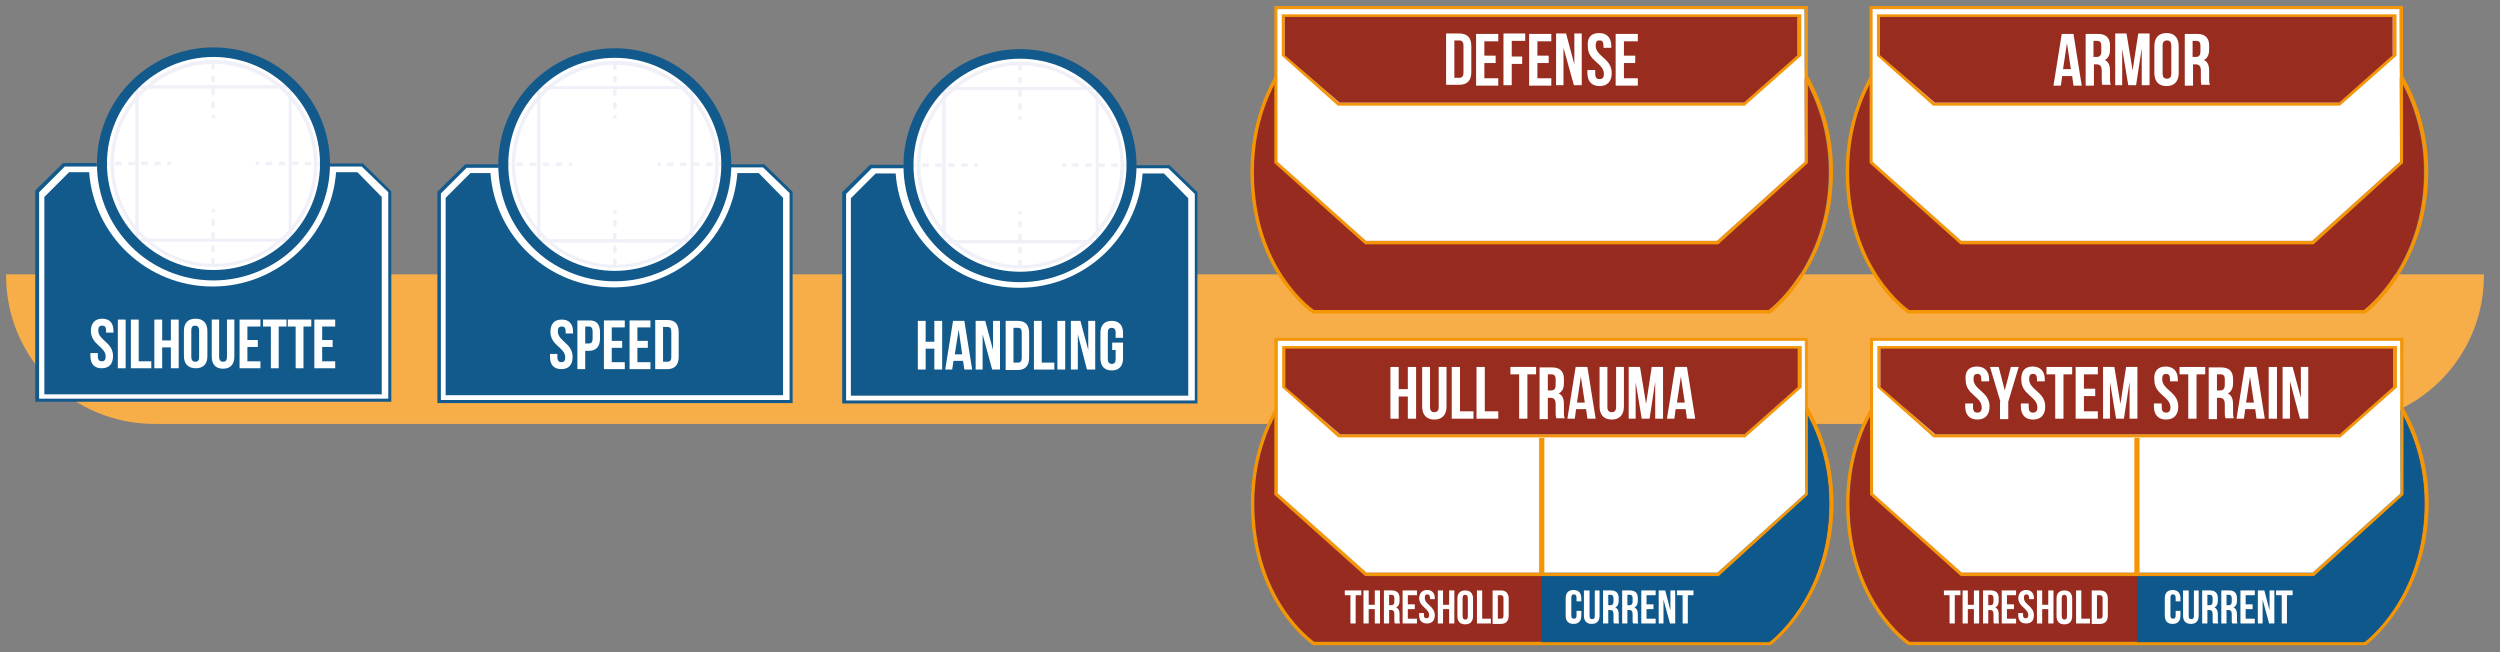<?xml version="1.0" encoding="utf-8"?>
<!-- Generator: Adobe Illustrator 22.1.0, SVG Export Plug-In . SVG Version: 6.00 Build 0)  -->
<svg version="1.1" id="Layer_1" xmlns="http://www.w3.org/2000/svg"  x="0px" y="0px"
	 viewBox="20 320 575 150" xml:space="preserve">
<rect x="20" y="320" width="575" height="150" fill="#808080" stroke="none"/>
<style type="text/css">
	.st0{fill:url(#SVGID_1_);}
	.st1{fill:#F49503;}
	.st2{fill:#982B1F;}
	.st3{fill:#FFFFFF;}
	.st4{fill:url(#SVGID_2_);}
	.st5{fill:#F0F0F8;}
	.st6{fill:url(#SVGID_3_);}
	.st7{fill:url(#SVGID_4_);}
	.st8{fill:url(#SVGID_5_);}
	.st9{fill:url(#SVGID_6_);}
	.st10{fill:url(#SVGID_7_);}
	.st11{fill:url(#SVGID_8_);}
	.st12{fill:url(#SVGID_9_);}
	.st13{fill:url(#SVGID_10_);}
	.st14{fill:#F49609;}
	.st15{fill:#982C1F;}
	.st16{fill:url(#SVGID_11_);}
	.st17{fill:#F49606;}
	.st18{fill:url(#SVGID_12_);}
</style>
<linearGradient id="SVGID_1_"  x1="84.829" y1="494.583" x2="499.336" y2="316.692" gradientTransform="matrix(1 0 0 -1 0 794)">
	<stop  offset="0" style="stop-color:#F8AE48"/>
	<stop  offset="1" style="stop-color:#D37E11"/>
</linearGradient>
<path class="st0" d="M21.4,383.1v0.3c0,18.8,15.2,34.1,34.1,34.1h501.7c18.8,0,34.1-15.2,34.1-34.1v-0.3H21.4L21.4,383.1z"/>
<g>
	<path class="st1" d="M562.2,326.2c0,0,15.4,11.6,15.4,33.3c0,21.7-13.8,31.8-13.8,31.8H459.2c0,0-13.8-9.3-13.8-31.8
		c0-22.5,15.4-33.3,15.4-33.3H562.2 M562.5,325.4h-0.3H460.7h-0.3l-0.2,0.1c-0.2,0.1-15.7,11.4-15.7,34c0,22.6,13.6,32.1,14.2,32.5
		l0.2,0.1h0.3h104.6h0.3l0.2-0.2c0.1-0.1,14.2-10.6,14.2-32.5c0-21.9-15.5-33.8-15.7-34L562.5,325.4L562.5,325.4z"/>
</g>
<path class="st2" d="M460.7,326.2c0,0-15.4,10.9-15.4,33.3c0,22.5,13.8,31.8,13.8,31.8h104.6c0,0,13.8-10.1,13.8-31.8
	c0-21.7-15.4-33.3-15.4-33.3H460.7z"/>
<path class="st3" d="M103.2,358h-7.7c-1.1,15.5-10.7,26.1-26.4,26.1c-15.6,0-25.4-10.6-26.5-26.1h-7.7l-6.3,6.5v47.6h80.9v-48
	L103.2,358z"/>
<path class="st3" d="M68.9,332.5c13.9,0,25.2,11.3,25.2,25.2c0,13.9-11.3,25.2-25.2,25.2c-13.9,0-25.2-11.3-25.2-25.2
	C43.7,343.7,55,332.5,68.9,332.5z"/>
<linearGradient id="SVGID_2_"  x1="48.138" y1="1405.627" x2="85.199" y2="1358.592" gradientTransform="matrix(1 0 0 -1 0 1767)">
	<stop  offset="0" style="stop-color:#12598C"/>
	<stop  offset="0.295" style="stop-color:#1A5486"/>
	<stop  offset="0.696" style="stop-color:#214978"/>
	<stop  offset="0.979" style="stop-color:#273D6C"/>
</linearGradient>
<path class="st4" d="M102.2,359.6h-4.9c-1.1,14.7-13.4,26.3-28.4,26.3c-15,0-27.3-11.6-28.4-26.3h-4.6l-5.7,5.7v45.4h77.6v-45.4
	L102.2,359.6z"/>
<path class="st5" d="M87.1,375.6h-36v-36h36V375.6L87.1,375.6z M51.9,374.9h34.5v-34.5H51.9V374.9z"/>
<g>
	<rect x="68.7" y="332.1" class="st5" width="0.8" height="0.8"/>
	<path class="st5" d="M69.4,344.9h-0.8v-1.5h0.8V344.9z M69.4,341.9h-0.8v-1.5h0.8V341.9z M69.4,338.9h-0.8v-1.5h0.8V338.9z
		 M69.4,335.9h-0.8v-1.5h0.8V335.9z"/>
	<rect x="68.7" y="346.4" class="st5" width="0.8" height="0.8"/>
</g>
<g>
	<rect x="93.1" y="357.2" class="st5" width="0.8" height="0.8"/>
	<path class="st5" d="M91.6,358h-1.5v-0.8h1.5V358z M88.6,358h-1.5v-0.8h1.5V358z M85.6,358h-1.5v-0.8h1.5V358z M82.6,358h-1.5v-0.8
		h1.5V358z"/>
	<rect x="78.8" y="357.2" class="st5" width="0.8" height="0.8"/>
</g>
<g>
	<rect x="68.7" y="382.4" class="st5" width="0.8" height="0.8"/>
	<path class="st5" d="M69.4,380.9h-0.8v-1.5h0.8V380.9z M69.4,377.9h-0.8v-1.5h0.8V377.9z M69.4,374.9h-0.8v-1.5h0.8V374.9z
		 M69.4,371.9h-0.8v-1.5h0.8V371.9z"/>
	<rect x="68.7" y="368.1" class="st5" width="0.8" height="0.8"/>
</g>
<g>
	<rect x="44.3" y="357.2" class="st5" width="0.8" height="0.8"/>
	<path class="st5" d="M57,358h-1.5v-0.8H57V358z M54,358h-1.5v-0.8H54V358z M51,358h-1.5v-0.8H51V358z M48,358h-1.5v-0.8H48V358z"/>
	<rect x="58.5" y="357.2" class="st5" width="0.8" height="0.8"/>
</g>
<linearGradient id="SVGID_3_"  x1="61.103" y1="1417.635" x2="98.157" y2="1378.911" gradientTransform="matrix(1 0 0 -1 0 1767)">
	<stop  offset="0" style="stop-color:#12598C"/>
	<stop  offset="0.295" style="stop-color:#1A5486"/>
	<stop  offset="0.696" style="stop-color:#214978"/>
	<stop  offset="0.979" style="stop-color:#273D6C"/>
</linearGradient>
<path class="st6" d="M69.1,384.5c-14.8,0-26.8-12-26.8-26.8c0-14.8,12-26.8,26.8-26.8c14.8,0,26.8,12,26.8,26.8
	C95.9,372.5,83.8,384.5,69.1,384.5z M69.1,333.1c-13.5,0-24.5,11-24.5,24.5c0,13.5,11,24.5,24.5,24.5c13.5,0,24.5-11,24.5-24.5
	C93.6,344.1,82.6,333.1,69.1,333.1z"/>
<linearGradient id="SVGID_4_"  x1="41.325" y1="1401.192" x2="105.609" y2="1350.698" gradientTransform="matrix(1 0 0 -1 0 1767)">
	<stop  offset="0" style="stop-color:#12598C"/>
	<stop  offset="0.295" style="stop-color:#1A5486"/>
	<stop  offset="0.696" style="stop-color:#214978"/>
	<stop  offset="0.979" style="stop-color:#273D6C"/>
</linearGradient>
<path class="st7" d="M103.5,357.6h-7.7c0,0.3,0,0.5,0,0.7l7.4,0l6.1,5.9v47.5H29v-47.5l5.9-5.9l7.4,0c0-0.3-0.1-0.5-0.1-0.8h-7.7
	l-6.4,6.3v48.6H110V364L103.5,357.6z"/>
<g>
	<path class="st5" d="M69.2,381.4c-13.1,0-23.8-10.7-23.8-23.8c0-13.1,10.7-23.8,23.8-23.8c13.1,0,23.8,10.7,23.8,23.8
		C92.9,370.8,82.3,381.4,69.2,381.4z M69.2,334.7c-12.7,0-23,10.3-23,23c0,12.7,10.3,23,23,23c12.7,0,23-10.3,23-23
		C92.2,345,81.8,334.7,69.2,334.7z"/>
</g>
<g>
	<path class="st3" d="M43.5,393.3c1.7,0,2.6,1,2.6,2.8v0.4h-1.7V396c0-0.8-0.3-1.1-0.9-1.1c-0.6,0-0.9,0.3-0.9,1.1
		c0,2.3,3.4,2.7,3.4,5.9c0,1.8-0.9,2.8-2.6,2.8s-2.6-1-2.6-2.8v-0.7h1.7v0.8c0,0.8,0.4,1.1,0.9,1.1c0.6,0,0.9-0.3,0.9-1.1
		c0-2.3-3.4-2.7-3.4-5.9C40.9,394.4,41.8,393.3,43.5,393.3z"/>
	<path class="st3" d="M47.1,393.5h1.8v11.2h-1.8V393.5z"/>
	<path class="st3" d="M50.1,393.5h1.8v9.6h2.9v1.6h-4.7V393.5z"/>
	<path class="st3" d="M57.3,404.7h-1.8v-11.2h1.8v4.8h2v-4.8h1.8v11.2h-1.8v-4.8h-2V404.7z"/>
	<path class="st3" d="M62.3,396.1c0-1.8,0.9-2.8,2.7-2.8c1.7,0,2.7,1,2.7,2.8v5.8c0,1.8-0.9,2.8-2.7,2.8c-1.7,0-2.7-1-2.7-2.8V396.1
		z M64,402.1c0,0.8,0.4,1.1,0.9,1.1c0.6,0,0.9-0.3,0.9-1.1V396c0-0.8-0.4-1.1-0.9-1.1c-0.6,0-0.9,0.3-0.9,1.1V402.1z"/>
	<path class="st3" d="M70.4,393.5v8.6c0,0.8,0.4,1.1,0.9,1.1c0.6,0,0.9-0.3,0.9-1.1v-8.6h1.7v8.5c0,1.8-0.9,2.8-2.6,2.8
		c-1.7,0-2.6-1-2.6-2.8v-8.5H70.4z"/>
	<path class="st3" d="M76.9,398.2h2.4v1.6h-2.4v3.3h3v1.6h-4.8v-11.2h4.8v1.6h-3V398.2z"/>
	<path class="st3" d="M80.5,393.5h5.4v1.6h-1.8v9.6h-1.8v-9.6h-1.8V393.5z"/>
	<path class="st3" d="M86.2,393.5h5.4v1.6h-1.8v9.6H88v-9.6h-1.8V393.5z"/>
	<path class="st3" d="M94.1,398.2h2.4v1.6h-2.4v3.3h3v1.6h-4.8v-11.2h4.8v1.6h-3V398.2z"/>
</g>
<path class="st3" d="M195.5,358.2h-7.7c-1.1,15.5-10.7,26.1-26.4,26.1c-15.6,0-25.4-10.6-26.5-26.1h-7.7l-6.3,6.5v47.6h80.9v-48
	L195.5,358.2z"/>
<path class="st3" d="M161.2,332.7c13.9,0,25.2,11.3,25.2,25.2c0,13.9-11.3,25.2-25.2,25.2c-13.9,0-25.2-11.3-25.2-25.2
	C136,343.9,147.3,332.7,161.2,332.7z"/>
<linearGradient id="SVGID_5_"  x1="140.461" y1="1405.441" x2="177.522" y2="1358.407" gradientTransform="matrix(1 0 0 -1 0 1767)">
	<stop  offset="0" style="stop-color:#12598C"/>
	<stop  offset="0.295" style="stop-color:#1A5486"/>
	<stop  offset="0.696" style="stop-color:#214978"/>
	<stop  offset="0.979" style="stop-color:#273D6C"/>
</linearGradient>
<path class="st8" d="M194.5,359.8h-4.9c-1.1,14.7-13.4,26.3-28.4,26.3c-15,0-27.3-11.6-28.4-26.3h-4.6l-5.7,5.7v45.4h77.6v-45.4
	L194.5,359.8z"/>
<path class="st5" d="M179.5,375.8h-36v-36h36V375.8L179.5,375.8z M144.3,375h34.5v-34.5h-34.5V375z"/>
<g>
	<rect x="161" y="332.3" class="st5" width="0.8" height="0.8"/>
	<path class="st5" d="M161.8,345H161v-1.5h0.8V345z M161.8,342H161v-1.5h0.8V342z M161.8,339H161v-1.5h0.8V339z M161.8,336H161v-1.5
		h0.8V336z"/>
	<rect x="161" y="346.5" class="st5" width="0.8" height="0.8"/>
</g>
<g>
	<rect x="185.4" y="357.4" class="st5" width="0.8" height="0.8"/>
	<path class="st5" d="M183.9,358.2h-1.5v-0.8h1.5V358.2z M180.9,358.2h-1.5v-0.8h1.5V358.2z M177.9,358.2h-1.5v-0.8h1.5V358.2z
		 M174.9,358.2h-1.5v-0.8h1.5V358.2z"/>
	<rect x="171.2" y="357.4" class="st5" width="0.8" height="0.8"/>
</g>
<g>
	<rect x="161" y="382.6" class="st5" width="0.8" height="0.8"/>
	<path class="st5" d="M161.8,381.1H161v-1.5h0.8V381.1z M161.8,378.1H161v-1.5h0.8V378.1z M161.8,375.1H161v-1.5h0.8V375.1z
		 M161.8,372.1H161v-1.5h0.8V372.1z"/>
	<rect x="161" y="368.3" class="st5" width="0.8" height="0.8"/>
</g>
<g>
	<rect x="136.6" y="357.4" class="st5" width="0.8" height="0.8"/>
	<path class="st5" d="M149.3,358.2h-1.5v-0.8h1.5V358.2z M146.3,358.2h-1.5v-0.8h1.5V358.2z M143.3,358.2h-1.5v-0.8h1.5V358.2z
		 M140.3,358.2h-1.5v-0.8h1.5V358.2z"/>
	<rect x="150.8" y="357.4" class="st5" width="0.8" height="0.8"/>
</g>
<linearGradient id="SVGID_6_"  x1="153.426" y1="1417.449" x2="190.48" y2="1378.726" gradientTransform="matrix(1 0 0 -1 0 1767)">
	<stop  offset="0" style="stop-color:#12598C"/>
	<stop  offset="0.295" style="stop-color:#1A5486"/>
	<stop  offset="0.696" style="stop-color:#214978"/>
	<stop  offset="0.979" style="stop-color:#273D6C"/>
</linearGradient>
<path class="st9" d="M161.4,384.7c-14.8,0-26.8-12-26.8-26.8c0-14.8,12-26.8,26.8-26.8c14.8,0,26.8,12,26.8,26.8
	C188.2,372.6,176.2,384.7,161.4,384.7z M161.4,333.3c-13.5,0-24.5,11-24.5,24.5c0,13.5,11,24.5,24.5,24.5c13.5,0,24.5-11,24.5-24.5
	C185.9,344.3,174.9,333.3,161.4,333.3z"/>
<linearGradient id="SVGID_7_"  x1="133.649" y1="1401.007" x2="197.932" y2="1350.513" gradientTransform="matrix(1 0 0 -1 0 1767)">
	<stop  offset="0" style="stop-color:#12598C"/>
	<stop  offset="0.295" style="stop-color:#1A5486"/>
	<stop  offset="0.696" style="stop-color:#214978"/>
	<stop  offset="0.979" style="stop-color:#273D6C"/>
</linearGradient>
<path class="st10" d="M195.8,357.8h-7.7c0,0.3,0,0.5,0,0.7l7.4,0l6.1,5.9V412h-80.2v-47.5l5.9-5.9l7.4,0c0-0.3-0.1-0.5-0.1-0.8H127
	l-6.4,6.3v48.6h81.7v-48.6L195.8,357.8z"/>
<g>
	<path class="st5" d="M161.5,381.6c-13.1,0-23.8-10.7-23.8-23.8c0-13.1,10.7-23.8,23.8-23.8c13.1,0,23.8,10.7,23.8,23.8
		C185.2,371,174.6,381.6,161.5,381.6z M161.5,334.9c-12.7,0-23,10.3-23,23c0,12.7,10.3,23,23,23c12.7,0,23-10.3,23-23
		C184.5,345.2,174.2,334.9,161.5,334.9z"/>
</g>
<g>
	<path class="st3" d="M149.2,393.5c1.7,0,2.6,1,2.6,2.8v0.4h-1.7v-0.5c0-0.8-0.3-1.1-0.9-1.1c-0.6,0-0.9,0.3-0.9,1.1
		c0,2.3,3.4,2.7,3.4,5.9c0,1.8-0.9,2.8-2.6,2.8s-2.6-1-2.6-2.8v-0.7h1.7v0.8c0,0.8,0.4,1.1,0.9,1.1c0.6,0,0.9-0.3,0.9-1.1
		c0-2.3-3.4-2.7-3.4-5.9C146.6,394.5,147.5,393.5,149.2,393.5z"/>
	<path class="st3" d="M158,396.4v1.5c0,1.8-0.9,2.8-2.6,2.8h-0.8v4.2h-1.8v-11.2h2.6C157.2,393.6,158,394.6,158,396.4z M154.6,395.2
		v3.8h0.8c0.6,0,0.9-0.3,0.9-1.1v-1.7c0-0.8-0.3-1.1-0.9-1.1H154.6z"/>
	<path class="st3" d="M160.7,398.4h2.4v1.6h-2.4v3.3h3v1.6h-4.8v-11.2h4.8v1.6h-3V398.4z"/>
	<path class="st3" d="M166.6,398.4h2.4v1.6h-2.4v3.3h3v1.6h-4.8v-11.2h4.8v1.6h-3V398.4z"/>
	<path class="st3" d="M170.7,393.6h2.8c1.8,0,2.6,1,2.6,2.8v5.7c0,1.8-0.9,2.8-2.6,2.8h-2.8V393.6z M172.5,395.2v8h1
		c0.6,0,0.9-0.3,0.9-1.1v-5.8c0-0.8-0.3-1.1-0.9-1.1H172.5z"/>
</g>
<path class="st3" d="M288.8,358.4H281c-1.1,15.5-10.7,26.1-26.4,26.1c-15.6,0-25.4-10.6-26.5-26.1h-7.7l-6.3,6.5v47.6h80.9v-48
	L288.8,358.4z"/>
<path class="st3" d="M254.4,332.8c13.9,0,25.2,11.3,25.2,25.2c0,13.9-11.3,25.2-25.2,25.2c-13.9,0-25.2-11.3-25.2-25.2
	C229.2,344.1,240.5,332.8,254.4,332.8z"/>
<linearGradient id="SVGID_8_"  x1="233.677" y1="1405.256" x2="270.738" y2="1358.221" gradientTransform="matrix(1 0 0 -1 0 1767)">
	<stop  offset="0" style="stop-color:#12598C"/>
	<stop  offset="0.295" style="stop-color:#1A5486"/>
	<stop  offset="0.696" style="stop-color:#214978"/>
	<stop  offset="0.979" style="stop-color:#273D6C"/>
</linearGradient>
<path class="st11" d="M287.7,359.9h-4.9c-1.1,14.7-13.4,26.3-28.4,26.3c-15,0-27.3-11.6-28.4-26.3h-4.6l-5.7,5.7V411h77.6v-45.4
	L287.7,359.9z"/>
<path class="st5" d="M272.7,376h-36v-36h36V376L272.7,376z M237.5,375.2h34.5v-34.5h-34.5V375.2z"/>
<g>
	<rect x="254.2" y="332.5" class="st5" width="0.8" height="0.8"/>
	<path class="st5" d="M255,345.2h-0.8v-1.5h0.8V345.2z M255,342.2h-0.8v-1.5h0.8V342.2z M255,339.2h-0.8v-1.5h0.8V339.2z M255,336.2
		h-0.8v-1.5h0.8V336.2z"/>
	<rect x="254.2" y="346.7" class="st5" width="0.8" height="0.8"/>
</g>
<g>
	<rect x="278.6" y="357.6" class="st5" width="0.8" height="0.8"/>
	<path class="st5" d="M277.1,358.4h-1.5v-0.8h1.5V358.4z M274.1,358.4h-1.5v-0.8h1.5V358.4z M271.1,358.4h-1.5v-0.8h1.5V358.4z
		 M268.1,358.4h-1.5v-0.8h1.5V358.4z"/>
	<rect x="264.4" y="357.6" class="st5" width="0.8" height="0.8"/>
</g>
<g>
	<rect x="254.2" y="382.8" class="st5" width="0.8" height="0.8"/>
	<path class="st5" d="M255,381.3h-0.8v-1.5h0.8V381.3z M255,378.3h-0.8v-1.5h0.8V378.3z M255,375.3h-0.8v-1.5h0.8V375.3z M255,372.3
		h-0.8v-1.5h0.8V372.3z"/>
	<rect x="254.2" y="368.5" class="st5" width="0.8" height="0.8"/>
</g>
<g>
	<rect x="229.8" y="357.6" class="st5" width="0.8" height="0.8"/>
	<path class="st5" d="M242.6,358.4h-1.5v-0.8h1.5V358.4z M239.6,358.4h-1.5v-0.8h1.5V358.4z M236.6,358.4h-1.5v-0.8h1.5V358.4z
		 M233.6,358.4h-1.5v-0.8h1.5V358.4z"/>
	<rect x="244.1" y="357.6" class="st5" width="0.8" height="0.8"/>
</g>
<linearGradient id="SVGID_9_"  x1="246.642" y1="1417.264" x2="283.697" y2="1378.541" gradientTransform="matrix(1 0 0 -1 0 1767)">
	<stop  offset="0" style="stop-color:#12598C"/>
	<stop  offset="0.295" style="stop-color:#1A5486"/>
	<stop  offset="0.696" style="stop-color:#214978"/>
	<stop  offset="0.979" style="stop-color:#273D6C"/>
</linearGradient>
<path class="st12" d="M254.6,384.9c-14.8,0-26.8-12-26.8-26.8c0-14.8,12-26.8,26.8-26.8c14.8,0,26.8,12,26.8,26.8
	C281.4,372.8,269.4,384.9,254.6,384.9z M254.6,333.5c-13.5,0-24.5,11-24.5,24.5c0,13.5,11,24.5,24.5,24.5c13.5,0,24.5-11,24.5-24.5
	C279.1,344.5,268.1,333.5,254.6,333.5z"/>
<linearGradient id="SVGID_10_"  x1="226.865" y1="1400.822" x2="291.148" y2="1350.328" gradientTransform="matrix(1 0 0 -1 0 1767)">
	<stop  offset="0" style="stop-color:#12598C"/>
	<stop  offset="0.295" style="stop-color:#1A5486"/>
	<stop  offset="0.696" style="stop-color:#214978"/>
	<stop  offset="0.979" style="stop-color:#273D6C"/>
</linearGradient>
<path class="st13" d="M289,358h-7.7c0,0.3,0,0.5,0,0.7l7.4,0l6.1,5.9v47.5h-80.2v-47.5l5.9-5.9l7.4,0c0-0.3-0.1-0.5-0.1-0.8h-7.7
	l-6.4,6.3v48.6h81.7v-48.6L289,358z"/>
<g>
	<path class="st5" d="M254.7,381.8c-13.1,0-23.8-10.7-23.8-23.8c0-13.1,10.7-23.8,23.8-23.8c13.1,0,23.8,10.7,23.8,23.8
		C278.5,371.1,267.8,381.8,254.7,381.8z M254.7,335c-12.7,0-23,10.3-23,23c0,12.7,10.3,23,23,23c12.7,0,23-10.3,23-23
		C277.7,345.4,267.4,335,254.7,335z"/>
</g>
<g>
	<path class="st3" d="M232.9,405h-1.8v-11.2h1.8v4.8h2v-4.8h1.8V405h-1.8v-4.8h-2V405z"/>
	<path class="st3" d="M243.6,405h-1.8l-0.3-2h-2.2l-0.3,2h-1.6l1.8-11.2h2.6L243.6,405z M239.6,401.5h1.7l-0.8-5.7L239.6,401.5z"/>
	<path class="st3" d="M246,396.9v8.1h-1.6v-11.2h2.2l1.8,6.7v-6.7h1.6V405h-1.8L246,396.9z"/>
	<path class="st3" d="M251.3,393.8h2.8c1.8,0,2.6,1,2.6,2.8v5.7c0,1.8-0.9,2.8-2.6,2.8h-2.8V393.8z M253.1,395.4v8h1
		c0.6,0,0.9-0.3,0.9-1.1v-5.8c0-0.8-0.3-1.1-0.9-1.1H253.1z"/>
	<path class="st3" d="M257.8,393.8h1.8v9.6h2.9v1.6h-4.7V393.8z"/>
	<path class="st3" d="M263.2,393.8h1.8V405h-1.8V393.8z"/>
	<path class="st3" d="M267.9,396.9v8.1h-1.6v-11.2h2.2l1.8,6.7v-6.7h1.6V405H270L267.9,396.9z"/>
	<path class="st3" d="M275.8,398.8h2.5v3.6c0,1.8-0.9,2.8-2.6,2.8s-2.6-1-2.6-2.8v-5.8c0-1.8,0.9-2.8,2.6-2.8s2.6,1,2.6,2.8v1.1
		h-1.7v-1.2c0-0.8-0.4-1.1-0.9-1.1c-0.6,0-0.9,0.3-0.9,1.1v6.1c0,0.8,0.4,1.1,0.9,1.1c0.6,0,0.9-0.3,0.9-1.1v-2.1h-0.8V398.8z"/>
</g>
<g>
	<path class="st14" d="M552.1,376.2h-81.2L450,357.5v-36.1h122.7v36.1L552.1,376.2z M471.2,375.4h80.6l20.2-18.2v-35.1H450.8v35.1
		L471.2,375.4z"/>
	<path class="st3" d="M471.1,375.4h80.7l20.2-18.2l-0.1-35.1H450.7v35.1L471.1,375.4z"/>
	<path class="st14" d="M558.2,344.3h-93.6l-12.9-11.5v-9.5h119.5v9.5L558.2,344.3z M464.9,343.6h93l12.4-11.1V324H452.4v8.5
		L464.9,343.6z"/>
	<polygon class="st15" points="452.4,323.9 452.4,332.7 465,343.6 558,343.6 570.3,332.7 570.3,323.9 	"/>
</g>
<g>
	<path class="st3" d="M498.8,339.7h-1.9l-0.3-2.2h-2.3l-0.3,2.2h-1.7l1.9-11.9h2.7L498.8,339.7z M494.5,335.9h1.8l-0.9-6
		L494.5,335.9z"/>
	<path class="st3" d="M503.6,339.7c-0.1-0.3-0.2-0.5-0.2-1.5v-1.9c0-1.1-0.4-1.5-1.2-1.5h-0.6v4.9h-1.9v-11.9h2.8
		c1.9,0,2.8,0.9,2.8,2.7v0.9c0,1.2-0.4,2-1.2,2.4c0.9,0.4,1.2,1.3,1.2,2.5v1.8c0,0.6,0,1,0.2,1.4H503.6z M501.5,329.4v3.7h0.7
		c0.7,0,1.1-0.3,1.1-1.3v-1.2c0-0.9-0.3-1.2-1-1.2H501.5z"/>
	<path class="st3" d="M510.5,336.2l1.3-8.5h2.6v11.9h-1.8v-8.5l-1.3,8.5h-1.8l-1.4-8.4v8.4h-1.6v-11.9h2.6L510.5,336.2z"/>
	<path class="st3" d="M515.5,330.6c0-1.9,1-3,2.8-3c1.8,0,2.8,1.1,2.8,3v6.2c0,1.9-1,3-2.8,3c-1.8,0-2.8-1.1-2.8-3V330.6z
		 M517.4,336.9c0,0.9,0.4,1.2,1,1.2c0.6,0,1-0.3,1-1.2v-6.4c0-0.9-0.4-1.2-1-1.2c-0.6,0-1,0.3-1,1.2V336.9z"/>
	<path class="st3" d="M526.4,339.7c-0.1-0.3-0.2-0.5-0.2-1.5v-1.9c0-1.1-0.4-1.5-1.2-1.5h-0.6v4.9h-1.9v-11.9h2.8
		c1.9,0,2.8,0.9,2.8,2.7v0.9c0,1.2-0.4,2-1.2,2.4c0.9,0.4,1.2,1.3,1.2,2.5v1.8c0,0.6,0,1,0.2,1.4H526.4z M524.3,329.4v3.7h0.7
		c0.7,0,1.1-0.3,1.1-1.3v-1.2c0-0.9-0.3-1.2-1-1.2H524.3z"/>
</g>
<g>
	<path class="st1" d="M425.3,326.2c0,0,15.4,11.6,15.4,33.3c0,21.7-13.8,31.8-13.8,31.8H322.3c0,0-13.8-9.3-13.8-31.8
		c0-22.5,15.4-33.3,15.4-33.3H425.3 M425.6,325.4h-0.3H323.8h-0.3l-0.2,0.1c-0.2,0.1-15.7,11.4-15.7,34c0,22.6,13.6,32.1,14.2,32.5
		l0.2,0.1h0.3h104.6h0.3l0.2-0.2c0.1-0.1,14.2-10.6,14.2-32.5c0-21.9-15.5-33.8-15.7-34L425.6,325.4L425.6,325.4z"/>
</g>
<path class="st2" d="M323.8,326.2c0,0-15.4,10.9-15.4,33.3c0,22.5,13.8,31.8,13.8,31.8h104.6c0,0,13.8-10.1,13.8-31.8
	c0-21.7-15.4-33.3-15.4-33.3H323.8z"/>
<g>
	<path class="st14" d="M415.2,376.2H334l-20.9-18.7v-36.1h122.7v36.1L415.2,376.2z M334.3,375.4h80.6l20.2-18.2v-35.1H313.9v35.1
		L334.3,375.4z"/>
	<path class="st3" d="M334.2,375.4h80.7l20.2-18.2l-0.1-35.1H313.8v35.1L334.2,375.4z"/>
	<path class="st14" d="M421.3,344.3h-93.6l-12.9-11.5v-9.5h119.5v9.5L421.3,344.3z M328,343.6h93l12.4-11.1V324H315.5v8.5L328,343.6
		z"/>
	<polygon class="st15" points="315.5,323.9 315.5,332.7 328.1,343.6 421.1,343.6 433.4,332.7 433.4,323.9 	"/>
</g>
<g>
	<path class="st3" d="M352.6,327.7h3c1.9,0,2.8,1,2.8,2.9v6c0,1.9-0.9,2.9-2.8,2.9h-3V327.7z M354.5,329.4v8.5h1.1
		c0.6,0,1-0.3,1-1.2v-6.2c0-0.9-0.4-1.2-1-1.2H354.5z"/>
	<path class="st3" d="M361.4,332.8h2.6v1.7h-2.6v3.5h3.2v1.7h-5.1v-11.9h5.1v1.7h-3.2V332.8z"/>
	<path class="st3" d="M367.7,333h2.4v1.7h-2.4v4.9h-1.9v-11.9h5v1.7h-3.1V333z"/>
	<path class="st3" d="M373.6,332.8h2.6v1.7h-2.6v3.5h3.2v1.7h-5.1v-11.9h5.1v1.7h-3.2V332.8z"/>
	<path class="st3" d="M379.6,331v8.6h-1.7v-11.9h2.3l1.9,7.1v-7.1h1.7v11.9H382L379.6,331z"/>
	<path class="st3" d="M387.8,327.6c1.8,0,2.8,1.1,2.8,3v0.4h-1.8v-0.5c0-0.9-0.3-1.2-0.9-1.2c-0.6,0-0.9,0.3-0.9,1.2
		c0,2.5,3.7,2.9,3.7,6.3c0,1.9-1,3-2.8,3s-2.8-1.1-2.8-3v-0.7h1.8v0.9c0,0.9,0.4,1.2,1,1.2c0.6,0,1-0.3,1-1.2c0-2.5-3.7-2.9-3.7-6.3
		C385,328.7,385.9,327.6,387.8,327.6z"/>
	<path class="st3" d="M393.5,332.8h2.6v1.7h-2.6v3.5h3.2v1.7h-5.1v-11.9h5.1v1.7h-3.2V332.8z"/>
</g>
<g>
	<path class="st1" d="M562.3,402.5c0,0,15.4,11.6,15.4,33.3c0,21.7-13.8,31.8-13.8,31.8H459.2c0,0-13.8-9.3-13.8-31.8
		c0-22.5,15.4-33.3,15.4-33.3H562.3 M562.6,401.7h-0.3H460.8h-0.3l-0.2,0.1c-0.2,0.1-15.7,11.4-15.7,34c0,22.6,13.6,32.1,14.2,32.5
		l0.2,0.1h0.3h104.6h0.3l0.2-0.2c0.1-0.1,14.2-10.6,14.2-32.5c0-21.9-15.5-33.8-15.7-34L562.6,401.7L562.6,401.7z"/>
</g>
<path class="st2" d="M460.8,402.5c0,0-15.4,10.9-15.4,33.3c0,22.5,13.8,31.8,13.8,31.8h104.6c0,0,13.8-10.1,13.8-31.8
	c0-21.7-15.4-33.3-15.4-33.3H460.8z"/>
<linearGradient id="SVGID_11_"  x1="531.216" y1="429.769" x2="565.681" y2="461.368">
	<stop  offset="0" style="stop-color:#0E588B"/>
	<stop  offset="0.296" style="stop-color:#155486"/>
	<stop  offset="0.698" style="stop-color:#204878"/>
	<stop  offset="0.979" style="stop-color:#253E6C"/>
</linearGradient>
<path class="st16" d="M562.3,402.5h-50.8v65.2h52.3c0,0,13.8-10.1,13.8-31.8C577.7,414.1,562.3,402.5,562.3,402.5z"/>
<g>
	<path class="st14" d="M552.2,452.5h-81.2l-20.9-18.7v-36.1h122.7v36.1L552.2,452.5z M471.3,451.7h80.6l20.2-18.2v-35.1H450.9v35.1
		L471.3,451.7z"/>
	<path class="st3" d="M471.2,451.7h80.7l20.2-18.2l-0.1-35.1H450.8v35.1L471.2,451.7z"/>
	<path class="st14" d="M558.3,420.6h-93.6l-12.9-11.5v-9.5h119.5v9.5L558.3,420.6z M464.9,419.9h93l12.4-11.1v-8.5H452.5v8.5
		L464.9,419.9z"/>
	<polygon class="st15" points="452.5,400.2 452.5,409 465.1,419.9 558.1,419.9 570.4,409 570.4,400.2 	"/>
</g>
<g>
	<path class="st3" d="M474.7,404.3c1.8,0,2.8,1.1,2.8,3v0.4h-1.8v-0.5c0-0.9-0.3-1.2-0.9-1.2c-0.6,0-0.9,0.3-0.9,1.2
		c0,2.5,3.7,2.9,3.7,6.3c0,1.9-1,3-2.8,3s-2.8-1.1-2.8-3v-0.7h1.8v0.9c0,0.9,0.4,1.2,1,1.2c0.6,0,1-0.3,1-1.2c0-2.5-3.7-2.9-3.7-6.3
		C471.9,405.4,472.8,404.3,474.7,404.3z"/>
	<path class="st3" d="M480.1,412.4l-2.4-8h2l1.4,5.4l1.4-5.4h1.8l-2.4,8v4h-1.9V412.4z"/>
	<path class="st3" d="M487.5,404.3c1.8,0,2.8,1.1,2.8,3v0.4h-1.8v-0.5c0-0.9-0.3-1.2-0.9-1.2c-0.6,0-0.9,0.3-0.9,1.2
		c0,2.5,3.7,2.9,3.7,6.3c0,1.9-1,3-2.8,3s-2.8-1.1-2.8-3v-0.7h1.8v0.9c0,0.9,0.4,1.2,1,1.2c0.6,0,1-0.3,1-1.2c0-2.5-3.7-2.9-3.7-6.3
		C484.8,405.4,485.7,404.3,487.5,404.3z"/>
	<path class="st3" d="M490.8,404.4h5.8v1.7h-2v10.2h-1.9v-10.2h-2V404.4z"/>
	<path class="st3" d="M499.3,409.4h2.6v1.7h-2.6v3.5h3.2v1.7h-5.1v-11.9h5.1v1.7h-3.2V409.4z"/>
	<path class="st3" d="M507.7,412.9l1.3-8.5h2.6v11.9h-1.8v-8.5l-1.3,8.5h-1.8l-1.4-8.4v8.4h-1.6v-11.9h2.6L507.7,412.9z"/>
	<path class="st3" d="M518.1,404.3c1.8,0,2.8,1.1,2.8,3v0.4h-1.8v-0.5c0-0.9-0.3-1.2-0.9-1.2c-0.6,0-0.9,0.3-0.9,1.2
		c0,2.5,3.7,2.9,3.7,6.3c0,1.9-1,3-2.8,3s-2.8-1.1-2.8-3v-0.7h1.8v0.9c0,0.9,0.4,1.2,1,1.2c0.6,0,1-0.3,1-1.2c0-2.5-3.7-2.9-3.7-6.3
		C515.3,405.4,516.3,404.3,518.1,404.3z"/>
	<path class="st3" d="M521.4,404.4h5.8v1.7h-2v10.2h-1.9v-10.2h-2V404.4z"/>
	<path class="st3" d="M531.9,416.3c-0.1-0.3-0.2-0.5-0.2-1.5V413c0-1.1-0.4-1.5-1.2-1.5h-0.6v4.9H528v-11.9h2.8
		c1.9,0,2.8,0.9,2.8,2.7v0.9c0,1.2-0.4,2-1.2,2.4c0.9,0.4,1.2,1.3,1.2,2.5v1.8c0,0.6,0,1,0.2,1.4H531.9z M529.9,406.1v3.7h0.7
		c0.7,0,1.1-0.3,1.1-1.3v-1.2c0-0.9-0.3-1.2-1-1.2H529.9z"/>
	<path class="st3" d="M540.9,416.3H539l-0.3-2.2h-2.3l-0.3,2.2h-1.7l1.9-11.9h2.7L540.9,416.3z M536.6,412.6h1.8l-0.9-6L536.6,412.6
		z"/>
	<path class="st3" d="M541.8,404.4h1.9v11.9h-1.9V404.4z"/>
	<path class="st3" d="M546.7,407.7v8.6H545v-11.9h2.3l1.9,7.1v-7.1h1.7v11.9H549L546.7,407.7z"/>
</g>
<rect x="510.9" y="420.7" class="st17" width="1.2" height="31.1"/>
<g>
	<path class="st1" d="M425.4,402.5c0,0,15.4,11.6,15.4,33.3c0,21.7-13.8,31.8-13.8,31.8H322.3c0,0-13.8-9.3-13.8-31.8
		c0-22.5,15.4-33.3,15.4-33.3H425.4 M425.7,401.7h-0.3H323.9h-0.3l-0.2,0.1c-0.2,0.1-15.7,11.4-15.7,34c0,22.6,13.6,32.1,14.2,32.5
		l0.2,0.1h0.3h104.6h0.3l0.2-0.2c0.1-0.1,14.2-10.6,14.2-32.5c0-21.9-15.5-33.8-15.7-34L425.7,401.7L425.7,401.7z"/>
</g>
<path class="st2" d="M323.9,402.5c0,0-15.4,10.9-15.4,33.3c0,22.5,13.8,31.8,13.8,31.8h104.6c0,0,13.8-10.1,13.8-31.8
	c0-21.7-15.4-33.3-15.4-33.3H323.9z"/>
<linearGradient id="SVGID_12_"  x1="394.326" y1="429.769" x2="428.79" y2="461.368">
	<stop  offset="0" style="stop-color:#0E588B"/>
	<stop  offset="0.296" style="stop-color:#155486"/>
	<stop  offset="0.698" style="stop-color:#204878"/>
	<stop  offset="0.979" style="stop-color:#253E6C"/>
</linearGradient>
<path class="st18" d="M425.4,402.5h-50.8v65.2h52.3c0,0,13.8-10.1,13.8-31.8C440.8,414.1,425.4,402.5,425.4,402.5z"/>
<g>
	<path class="st14" d="M415.3,452.5H334l-20.9-18.7v-36.1h122.7v36.1L415.3,452.5z M334.4,451.7H415l20.2-18.2v-35.1H314v35.1
		L334.4,451.7z"/>
	<path class="st3" d="M334.3,451.7H415l20.2-18.2l-0.1-35.1H313.9v35.1L334.3,451.7z"/>
	<path class="st14" d="M421.4,420.6h-93.6l-12.9-11.5v-9.5h119.5v9.5L421.4,420.6z M328.1,419.9h93l12.4-11.1v-8.5H315.6v8.5
		L328.1,419.9z"/>
	<polygon class="st15" points="315.6,400.2 315.6,409 328.2,419.9 421.2,419.9 433.5,409 433.5,400.2 	"/>
</g>
<g>
	<path class="st3" d="M341.7,416.3h-1.9v-11.9h1.9v5.1h2.1v-5.1h1.9v11.9h-1.9v-5.1h-2.1V416.3z"/>
	<path class="st3" d="M348.9,404.4v9.2c0,0.9,0.4,1.2,1,1.2c0.6,0,1-0.3,1-1.2v-9.2h1.8v9.1c0,1.9-1,3-2.8,3s-2.8-1.1-2.8-3v-9.1
		H348.9z"/>
	<path class="st3" d="M353.9,404.4h1.9v10.2h3.1v1.7h-5V404.4z"/>
	<path class="st3" d="M359.6,404.4h1.9v10.2h3.1v1.7h-5V404.4z"/>
	<path class="st3" d="M367.5,404.4h5.8v1.7h-2v10.2h-1.9v-10.2h-2V404.4z"/>
	<path class="st3" d="M378,416.3c-0.1-0.3-0.2-0.5-0.2-1.5V413c0-1.1-0.4-1.5-1.2-1.5H376v4.9h-1.9v-11.9h2.8c1.9,0,2.8,0.9,2.8,2.7
		v0.9c0,1.2-0.4,2-1.2,2.4c0.9,0.4,1.2,1.3,1.2,2.5v1.8c0,0.6,0,1,0.2,1.4H378z M376,406.1v3.7h0.7c0.7,0,1.1-0.3,1.1-1.3v-1.2
		c0-0.9-0.3-1.2-1-1.2H376z"/>
	<path class="st3" d="M387,416.3h-1.9l-0.3-2.2h-2.3l-0.3,2.2h-1.7l1.9-11.9h2.7L387,416.3z M382.7,412.6h1.8l-0.9-6L382.7,412.6z"
		/>
	<path class="st3" d="M389.7,404.4v9.2c0,0.9,0.4,1.2,1,1.2c0.6,0,1-0.3,1-1.2v-9.2h1.8v9.1c0,1.9-1,3-2.8,3s-2.8-1.1-2.8-3v-9.1
		H389.7z"/>
	<path class="st3" d="M398.6,412.9l1.3-8.5h2.6v11.9h-1.8v-8.5l-1.3,8.5h-1.8l-1.4-8.4v8.4h-1.6v-11.9h2.6L398.6,412.9z"/>
	<path class="st3" d="M409.9,416.3h-1.9l-0.3-2.2h-2.3l-0.3,2.2h-1.7l1.9-11.9h2.7L409.9,416.3z M405.7,412.6h1.8l-0.9-6
		L405.7,412.6z"/>
</g>
<rect x="374" y="420.7" class="st17" width="1.2" height="31.1"/>
<g>
	<path class="st3" d="M329.4,455.8h3.7v1.1h-1.3v6.5h-1.2v-6.5h-1.3V455.8z"/>
	<path class="st3" d="M334.8,463.4h-1.2v-7.6h1.2v3.3h1.4v-3.3h1.2v7.6h-1.2v-3.3h-1.4V463.4z"/>
	<path class="st3" d="M340.8,463.4c-0.1-0.2-0.1-0.3-0.1-0.9v-1.2c0-0.7-0.2-1-0.8-1h-0.4v3.1h-1.2v-7.6h1.8c1.2,0,1.8,0.6,1.8,1.8
		v0.6c0,0.8-0.3,1.3-0.8,1.5c0.6,0.3,0.8,0.8,0.8,1.6v1.2c0,0.4,0,0.6,0.1,0.9H340.8z M339.5,456.9v2.3h0.5c0.4,0,0.7-0.2,0.7-0.8
		v-0.8c0-0.5-0.2-0.8-0.6-0.8H339.5z"/>
	<path class="st3" d="M343.8,459h1.6v1.1h-1.6v2.2h2.1v1.1h-3.3v-7.6h3.3v1.1h-2.1V459z"/>
	<path class="st3" d="M348.2,455.7c1.2,0,1.8,0.7,1.8,1.9v0.2h-1.1v-0.3c0-0.5-0.2-0.8-0.6-0.8s-0.6,0.2-0.6,0.8
		c0,1.6,2.3,1.9,2.3,4c0,1.2-0.6,1.9-1.8,1.9s-1.8-0.7-1.8-1.9v-0.5h1.1v0.5c0,0.5,0.2,0.7,0.6,0.7s0.6-0.2,0.6-0.7
		c0-1.6-2.3-1.9-2.3-4C346.5,456.4,347.1,455.7,348.2,455.7z"/>
	<path class="st3" d="M351.9,463.4h-1.2v-7.6h1.2v3.3h1.4v-3.3h1.2v7.6h-1.2v-3.3h-1.4V463.4z"/>
	<path class="st3" d="M355.2,457.7c0-1.2,0.6-1.9,1.8-1.9s1.8,0.7,1.8,1.9v4c0,1.2-0.6,1.9-1.8,1.9s-1.8-0.7-1.8-1.9V457.7z
		 M356.4,461.7c0,0.5,0.2,0.8,0.6,0.8s0.6-0.2,0.6-0.8v-4.1c0-0.5-0.2-0.8-0.6-0.8s-0.6,0.2-0.6,0.8V461.7z"/>
	<path class="st3" d="M359.7,455.8h1.2v6.5h2v1.1h-3.2V455.8z"/>
	<path class="st3" d="M363.3,455.8h1.9c1.2,0,1.8,0.7,1.8,1.9v3.9c0,1.2-0.6,1.9-1.8,1.9h-1.9V455.8z M364.5,456.9v5.4h0.7
		c0.4,0,0.6-0.2,0.6-0.7v-4c0-0.5-0.2-0.7-0.6-0.7H364.5z"/>
</g>
<g>
	<path class="st3" d="M383.7,460.6v1c0,1.2-0.6,1.9-1.8,1.9c-1.2,0-1.8-0.7-1.8-1.9v-4c0-1.2,0.6-1.9,1.8-1.9c1.2,0,1.8,0.7,1.8,1.9
		v0.7h-1.1v-0.8c0-0.5-0.2-0.8-0.6-0.8s-0.6,0.2-0.6,0.8v4.1c0,0.5,0.2,0.7,0.6,0.7s0.6-0.2,0.6-0.7v-1.1H383.7z"/>
	<path class="st3" d="M385.6,455.8v5.9c0,0.5,0.2,0.7,0.6,0.7s0.6-0.2,0.6-0.7v-5.9h1.1v5.8c0,1.2-0.6,1.9-1.8,1.9s-1.8-0.7-1.8-1.9
		v-5.8H385.6z"/>
	<path class="st3" d="M391.2,463.4c-0.1-0.2-0.1-0.3-0.1-0.9v-1.2c0-0.7-0.2-1-0.8-1h-0.4v3.1h-1.2v-7.6h1.8c1.2,0,1.8,0.6,1.8,1.8
		v0.6c0,0.8-0.3,1.3-0.8,1.5c0.6,0.3,0.8,0.8,0.8,1.6v1.2c0,0.4,0,0.6,0.1,0.9H391.2z M389.9,456.9v2.3h0.5c0.4,0,0.7-0.2,0.7-0.8
		v-0.8c0-0.5-0.2-0.8-0.6-0.8H389.9z"/>
	<path class="st3" d="M395.6,463.4c-0.1-0.2-0.1-0.3-0.1-0.9v-1.2c0-0.7-0.2-1-0.8-1h-0.4v3.1h-1.2v-7.6h1.8c1.2,0,1.8,0.6,1.8,1.8
		v0.6c0,0.8-0.3,1.3-0.8,1.5c0.6,0.3,0.8,0.8,0.8,1.6v1.2c0,0.4,0,0.6,0.1,0.9H395.6z M394.3,456.9v2.3h0.5c0.4,0,0.7-0.2,0.7-0.8
		v-0.8c0-0.5-0.2-0.8-0.6-0.8H394.3z"/>
	<path class="st3" d="M398.7,459h1.6v1.1h-1.6v2.2h2.1v1.1h-3.3v-7.6h3.3v1.1h-2.1V459z"/>
	<path class="st3" d="M402.6,457.9v5.5h-1.1v-7.6h1.5l1.2,4.6v-4.6h1.1v7.6h-1.2L402.6,457.9z"/>
	<path class="st3" d="M405.8,455.8h3.7v1.1h-1.3v6.5H407v-6.5h-1.3V455.8z"/>
</g>
<g>
	<path class="st3" d="M467.2,455.8h3.7v1.1h-1.3v6.5h-1.2v-6.5h-1.3V455.8z"/>
	<path class="st3" d="M472.6,463.4h-1.2v-7.6h1.2v3.3h1.4v-3.3h1.2v7.6H474v-3.3h-1.4V463.4z"/>
	<path class="st3" d="M478.6,463.4c-0.1-0.2-0.1-0.3-0.1-0.9v-1.2c0-0.7-0.2-1-0.8-1h-0.4v3.1h-1.2v-7.6h1.8c1.2,0,1.8,0.6,1.8,1.8
		v0.6c0,0.8-0.3,1.3-0.8,1.5c0.6,0.3,0.8,0.8,0.8,1.6v1.2c0,0.4,0,0.6,0.1,0.9H478.6z M477.3,456.9v2.3h0.5c0.4,0,0.7-0.2,0.7-0.8
		v-0.8c0-0.5-0.2-0.8-0.6-0.8H477.3z"/>
	<path class="st3" d="M481.6,459h1.6v1.1h-1.6v2.2h2.1v1.1h-3.3v-7.6h3.3v1.1h-2.1V459z"/>
	<path class="st3" d="M486,455.7c1.2,0,1.8,0.7,1.8,1.9v0.2h-1.1v-0.3c0-0.5-0.2-0.8-0.6-0.8s-0.6,0.2-0.6,0.8c0,1.6,2.3,1.9,2.3,4
		c0,1.2-0.6,1.9-1.8,1.9s-1.8-0.7-1.8-1.9v-0.5h1.1v0.5c0,0.5,0.2,0.7,0.6,0.7s0.6-0.2,0.6-0.7c0-1.6-2.3-1.9-2.3-4
		C484.3,456.4,484.9,455.7,486,455.7z"/>
	<path class="st3" d="M489.7,463.4h-1.2v-7.6h1.2v3.3h1.4v-3.3h1.2v7.6h-1.2v-3.3h-1.4V463.4z"/>
	<path class="st3" d="M493,457.7c0-1.2,0.6-1.9,1.8-1.9s1.8,0.7,1.8,1.9v4c0,1.2-0.6,1.9-1.8,1.9s-1.8-0.7-1.8-1.9V457.7z
		 M494.2,461.7c0,0.5,0.2,0.8,0.6,0.8s0.6-0.2,0.6-0.8v-4.1c0-0.5-0.2-0.8-0.6-0.8s-0.6,0.2-0.6,0.8V461.7z"/>
	<path class="st3" d="M497.5,455.8h1.2v6.5h2v1.1h-3.2V455.8z"/>
	<path class="st3" d="M501.1,455.8h1.9c1.2,0,1.8,0.7,1.8,1.9v3.9c0,1.2-0.6,1.9-1.8,1.9h-1.9V455.8z M502.3,456.9v5.4h0.7
		c0.4,0,0.6-0.2,0.6-0.7v-4c0-0.5-0.2-0.7-0.6-0.7H502.3z"/>
</g>
<g>
	<path class="st3" d="M521.5,460.6v1c0,1.2-0.6,1.9-1.8,1.9c-1.2,0-1.8-0.7-1.8-1.9v-4c0-1.2,0.6-1.9,1.8-1.9c1.2,0,1.8,0.7,1.8,1.9
		v0.7h-1.1v-0.8c0-0.5-0.2-0.8-0.6-0.8s-0.6,0.2-0.6,0.8v4.1c0,0.5,0.2,0.7,0.6,0.7s0.6-0.2,0.6-0.7v-1.1H521.5z"/>
	<path class="st3" d="M523.4,455.8v5.9c0,0.5,0.2,0.7,0.6,0.7s0.6-0.2,0.6-0.7v-5.9h1.1v5.8c0,1.2-0.6,1.9-1.8,1.9s-1.8-0.7-1.8-1.9
		v-5.8H523.4z"/>
	<path class="st3" d="M529,463.4c-0.1-0.2-0.1-0.3-0.1-0.9v-1.2c0-0.7-0.2-1-0.8-1h-0.4v3.1h-1.2v-7.6h1.8c1.2,0,1.8,0.6,1.8,1.8
		v0.6c0,0.8-0.3,1.3-0.8,1.5c0.6,0.3,0.8,0.8,0.8,1.6v1.2c0,0.4,0,0.6,0.1,0.9H529z M527.7,456.9v2.3h0.5c0.4,0,0.7-0.2,0.7-0.8
		v-0.8c0-0.5-0.2-0.8-0.6-0.8H527.7z"/>
	<path class="st3" d="M533.4,463.4c-0.1-0.2-0.1-0.3-0.1-0.9v-1.2c0-0.7-0.2-1-0.8-1h-0.4v3.1h-1.2v-7.6h1.8c1.2,0,1.8,0.6,1.8,1.8
		v0.6c0,0.8-0.3,1.3-0.8,1.5c0.6,0.3,0.8,0.8,0.8,1.6v1.2c0,0.4,0,0.6,0.1,0.9H533.4z M532.1,456.9v2.3h0.5c0.4,0,0.7-0.2,0.7-0.8
		v-0.8c0-0.5-0.2-0.8-0.6-0.8H532.1z"/>
	<path class="st3" d="M536.5,459h1.6v1.1h-1.6v2.2h2.1v1.1h-3.3v-7.6h3.3v1.1h-2.1V459z"/>
	<path class="st3" d="M540.4,457.9v5.5h-1.1v-7.6h1.5l1.2,4.6v-4.6h1.1v7.6h-1.2L540.4,457.9z"/>
	<path class="st3" d="M543.6,455.8h3.7v1.1H546v6.5h-1.2v-6.5h-1.3V455.8z"/>
</g>
</svg>
